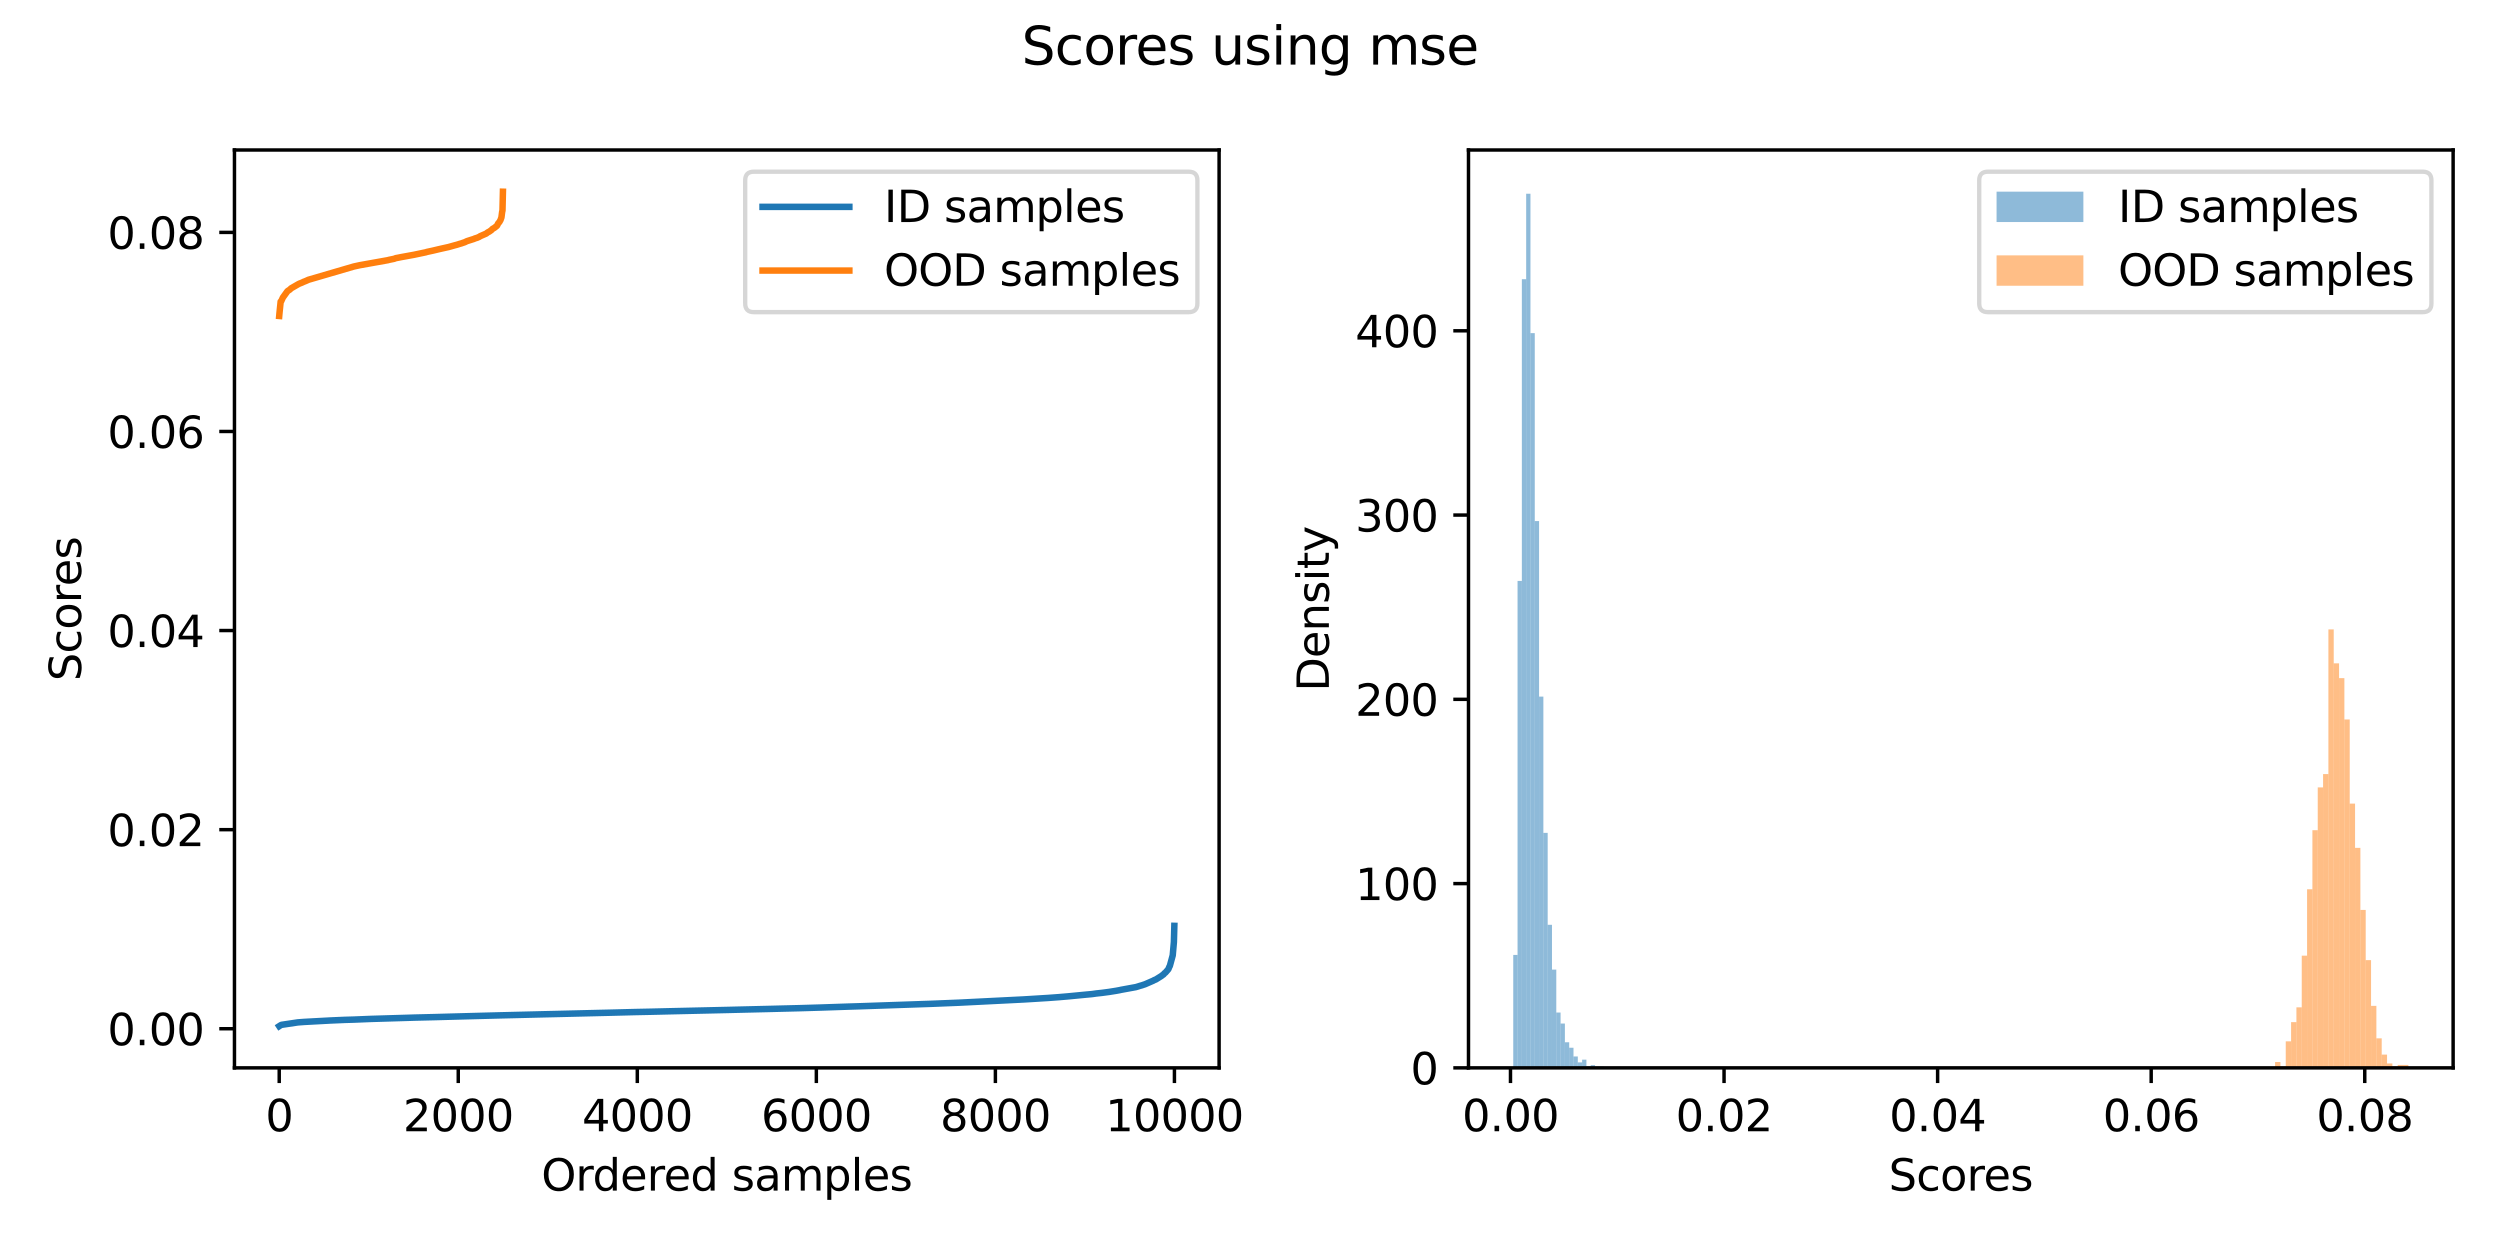 <?xml version="1.0" encoding="utf-8" standalone="no"?>
<!DOCTYPE svg PUBLIC "-//W3C//DTD SVG 1.1//EN"
  "http://www.w3.org/Graphics/SVG/1.1/DTD/svg11.dtd">
<svg xmlns:xlink="http://www.w3.org/1999/xlink" width="576pt" height="288pt" viewBox="0 0 576 288" xmlns="http://www.w3.org/2000/svg" version="1.1">
 <defs>
  <style type="text/css">*{stroke-linejoin: round; stroke-linecap: butt}</style>
 </defs>
 <g id="figure_1">
  <g id="patch_1">
   <path d="M 0 288 
L 576 288 
L 576 0 
L 0 0 
z
" style="fill: #ffffff"/>
  </g>
  <g id="axes_1">
   <g id="patch_2">
    <path d="M 54.02 246.04 
L 280.88 246.04 
L 280.88 34.56 
L 54.02 34.56 
z
" style="fill: #ffffff"/>
   </g>
   <g id="matplotlib.axis_1">
    <g id="xtick_1">
     <g id="line2d_1">
      <defs>
       <path id="md7d3c49429" d="M 0 0 
L 0 3.5 
" style="stroke: #000000; stroke-width: 0.8"/>
      </defs>
      <g>
       <use xlink:href="#md7d3c49429" x="64.332" y="246.04" style="stroke: #000000; stroke-width: 0.8"/>
      </g>
     </g>
     <g id="text_1">
      <!-- 0 -->
      <g transform="translate(61.151 260.638) scale(0.1 -0.1)">
       <defs>
        <path id="DejaVuSans-30" d="M 2034 4250 
Q 1547 4250 1301 3770 
Q 1056 3291 1056 2328 
Q 1056 1369 1301 889 
Q 1547 409 2034 409 
Q 2525 409 2770 889 
Q 3016 1369 3016 2328 
Q 3016 3291 2770 3770 
Q 2525 4250 2034 4250 
z
M 2034 4750 
Q 2819 4750 3233 4129 
Q 3647 3509 3647 2328 
Q 3647 1150 3233 529 
Q 2819 -91 2034 -91 
Q 1250 -91 836 529 
Q 422 1150 422 2328 
Q 422 3509 836 4129 
Q 1250 4750 2034 4750 
z
" transform="scale(0.016)"/>
       </defs>
       <use xlink:href="#DejaVuSans-30"/>
      </g>
     </g>
    </g>
    <g id="xtick_2">
     <g id="line2d_2">
      <g>
       <use xlink:href="#md7d3c49429" x="105.583" y="246.04" style="stroke: #000000; stroke-width: 0.8"/>
      </g>
     </g>
     <g id="text_2">
      <!-- 2000 -->
      <g transform="translate(92.858 260.638) scale(0.1 -0.1)">
       <defs>
        <path id="DejaVuSans-32" d="M 1228 531 
L 3431 531 
L 3431 0 
L 469 0 
L 469 531 
Q 828 903 1448 1529 
Q 2069 2156 2228 2338 
Q 2531 2678 2651 2914 
Q 2772 3150 2772 3378 
Q 2772 3750 2511 3984 
Q 2250 4219 1831 4219 
Q 1534 4219 1204 4116 
Q 875 4013 500 3803 
L 500 4441 
Q 881 4594 1212 4672 
Q 1544 4750 1819 4750 
Q 2544 4750 2975 4387 
Q 3406 4025 3406 3419 
Q 3406 3131 3298 2873 
Q 3191 2616 2906 2266 
Q 2828 2175 2409 1742 
Q 1991 1309 1228 531 
z
" transform="scale(0.016)"/>
       </defs>
       <use xlink:href="#DejaVuSans-32"/>
       <use xlink:href="#DejaVuSans-30" transform="translate(63.623 0)"/>
       <use xlink:href="#DejaVuSans-30" transform="translate(127.246 0)"/>
       <use xlink:href="#DejaVuSans-30" transform="translate(190.869 0)"/>
      </g>
     </g>
    </g>
    <g id="xtick_3">
     <g id="line2d_3">
      <g>
       <use xlink:href="#md7d3c49429" x="146.835" y="246.04" style="stroke: #000000; stroke-width: 0.8"/>
      </g>
     </g>
     <g id="text_3">
      <!-- 4000 -->
      <g transform="translate(134.11 260.638) scale(0.1 -0.1)">
       <defs>
        <path id="DejaVuSans-34" d="M 2419 4116 
L 825 1625 
L 2419 1625 
L 2419 4116 
z
M 2253 4666 
L 3047 4666 
L 3047 1625 
L 3713 1625 
L 3713 1100 
L 3047 1100 
L 3047 0 
L 2419 0 
L 2419 1100 
L 313 1100 
L 313 1709 
L 2253 4666 
z
" transform="scale(0.016)"/>
       </defs>
       <use xlink:href="#DejaVuSans-34"/>
       <use xlink:href="#DejaVuSans-30" transform="translate(63.623 0)"/>
       <use xlink:href="#DejaVuSans-30" transform="translate(127.246 0)"/>
       <use xlink:href="#DejaVuSans-30" transform="translate(190.869 0)"/>
      </g>
     </g>
    </g>
    <g id="xtick_4">
     <g id="line2d_4">
      <g>
       <use xlink:href="#md7d3c49429" x="188.086" y="246.04" style="stroke: #000000; stroke-width: 0.8"/>
      </g>
     </g>
     <g id="text_4">
      <!-- 6000 -->
      <g transform="translate(175.361 260.638) scale(0.1 -0.1)">
       <defs>
        <path id="DejaVuSans-36" d="M 2113 2584 
Q 1688 2584 1439 2293 
Q 1191 2003 1191 1497 
Q 1191 994 1439 701 
Q 1688 409 2113 409 
Q 2538 409 2786 701 
Q 3034 994 3034 1497 
Q 3034 2003 2786 2293 
Q 2538 2584 2113 2584 
z
M 3366 4563 
L 3366 3988 
Q 3128 4100 2886 4159 
Q 2644 4219 2406 4219 
Q 1781 4219 1451 3797 
Q 1122 3375 1075 2522 
Q 1259 2794 1537 2939 
Q 1816 3084 2150 3084 
Q 2853 3084 3261 2657 
Q 3669 2231 3669 1497 
Q 3669 778 3244 343 
Q 2819 -91 2113 -91 
Q 1303 -91 875 529 
Q 447 1150 447 2328 
Q 447 3434 972 4092 
Q 1497 4750 2381 4750 
Q 2619 4750 2861 4703 
Q 3103 4656 3366 4563 
z
" transform="scale(0.016)"/>
       </defs>
       <use xlink:href="#DejaVuSans-36"/>
       <use xlink:href="#DejaVuSans-30" transform="translate(63.623 0)"/>
       <use xlink:href="#DejaVuSans-30" transform="translate(127.246 0)"/>
       <use xlink:href="#DejaVuSans-30" transform="translate(190.869 0)"/>
      </g>
     </g>
    </g>
    <g id="xtick_5">
     <g id="line2d_5">
      <g>
       <use xlink:href="#md7d3c49429" x="229.337" y="246.04" style="stroke: #000000; stroke-width: 0.8"/>
      </g>
     </g>
     <g id="text_5">
      <!-- 8000 -->
      <g transform="translate(216.612 260.638) scale(0.1 -0.1)">
       <defs>
        <path id="DejaVuSans-38" d="M 2034 2216 
Q 1584 2216 1326 1975 
Q 1069 1734 1069 1313 
Q 1069 891 1326 650 
Q 1584 409 2034 409 
Q 2484 409 2743 651 
Q 3003 894 3003 1313 
Q 3003 1734 2745 1975 
Q 2488 2216 2034 2216 
z
M 1403 2484 
Q 997 2584 770 2862 
Q 544 3141 544 3541 
Q 544 4100 942 4425 
Q 1341 4750 2034 4750 
Q 2731 4750 3128 4425 
Q 3525 4100 3525 3541 
Q 3525 3141 3298 2862 
Q 3072 2584 2669 2484 
Q 3125 2378 3379 2068 
Q 3634 1759 3634 1313 
Q 3634 634 3220 271 
Q 2806 -91 2034 -91 
Q 1263 -91 848 271 
Q 434 634 434 1313 
Q 434 1759 690 2068 
Q 947 2378 1403 2484 
z
M 1172 3481 
Q 1172 3119 1398 2916 
Q 1625 2713 2034 2713 
Q 2441 2713 2670 2916 
Q 2900 3119 2900 3481 
Q 2900 3844 2670 4047 
Q 2441 4250 2034 4250 
Q 1625 4250 1398 4047 
Q 1172 3844 1172 3481 
z
" transform="scale(0.016)"/>
       </defs>
       <use xlink:href="#DejaVuSans-38"/>
       <use xlink:href="#DejaVuSans-30" transform="translate(63.623 0)"/>
       <use xlink:href="#DejaVuSans-30" transform="translate(127.246 0)"/>
       <use xlink:href="#DejaVuSans-30" transform="translate(190.869 0)"/>
      </g>
     </g>
    </g>
    <g id="xtick_6">
     <g id="line2d_6">
      <g>
       <use xlink:href="#md7d3c49429" x="270.589" y="246.04" style="stroke: #000000; stroke-width: 0.8"/>
      </g>
     </g>
     <g id="text_6">
      <!-- 10000 -->
      <g transform="translate(254.682 260.638) scale(0.1 -0.1)">
       <defs>
        <path id="DejaVuSans-31" d="M 794 531 
L 1825 531 
L 1825 4091 
L 703 3866 
L 703 4441 
L 1819 4666 
L 2450 4666 
L 2450 531 
L 3481 531 
L 3481 0 
L 794 0 
L 794 531 
z
" transform="scale(0.016)"/>
       </defs>
       <use xlink:href="#DejaVuSans-31"/>
       <use xlink:href="#DejaVuSans-30" transform="translate(63.623 0)"/>
       <use xlink:href="#DejaVuSans-30" transform="translate(127.246 0)"/>
       <use xlink:href="#DejaVuSans-30" transform="translate(190.869 0)"/>
       <use xlink:href="#DejaVuSans-30" transform="translate(254.492 0)"/>
      </g>
     </g>
    </g>
    <g id="text_7">
     <!-- Ordered samples -->
     <g transform="translate(124.729 274.317) scale(0.1 -0.1)">
      <defs>
       <path id="DejaVuSans-4f" d="M 2522 4238 
Q 1834 4238 1429 3725 
Q 1025 3213 1025 2328 
Q 1025 1447 1429 934 
Q 1834 422 2522 422 
Q 3209 422 3611 934 
Q 4013 1447 4013 2328 
Q 4013 3213 3611 3725 
Q 3209 4238 2522 4238 
z
M 2522 4750 
Q 3503 4750 4090 4092 
Q 4678 3434 4678 2328 
Q 4678 1225 4090 567 
Q 3503 -91 2522 -91 
Q 1538 -91 948 565 
Q 359 1222 359 2328 
Q 359 3434 948 4092 
Q 1538 4750 2522 4750 
z
" transform="scale(0.016)"/>
       <path id="DejaVuSans-72" d="M 2631 2963 
Q 2534 3019 2420 3045 
Q 2306 3072 2169 3072 
Q 1681 3072 1420 2755 
Q 1159 2438 1159 1844 
L 1159 0 
L 581 0 
L 581 3500 
L 1159 3500 
L 1159 2956 
Q 1341 3275 1631 3429 
Q 1922 3584 2338 3584 
Q 2397 3584 2469 3576 
Q 2541 3569 2628 3553 
L 2631 2963 
z
" transform="scale(0.016)"/>
       <path id="DejaVuSans-64" d="M 2906 2969 
L 2906 4863 
L 3481 4863 
L 3481 0 
L 2906 0 
L 2906 525 
Q 2725 213 2448 61 
Q 2172 -91 1784 -91 
Q 1150 -91 751 415 
Q 353 922 353 1747 
Q 353 2572 751 3078 
Q 1150 3584 1784 3584 
Q 2172 3584 2448 3432 
Q 2725 3281 2906 2969 
z
M 947 1747 
Q 947 1113 1208 752 
Q 1469 391 1925 391 
Q 2381 391 2643 752 
Q 2906 1113 2906 1747 
Q 2906 2381 2643 2742 
Q 2381 3103 1925 3103 
Q 1469 3103 1208 2742 
Q 947 2381 947 1747 
z
" transform="scale(0.016)"/>
       <path id="DejaVuSans-65" d="M 3597 1894 
L 3597 1613 
L 953 1613 
Q 991 1019 1311 708 
Q 1631 397 2203 397 
Q 2534 397 2845 478 
Q 3156 559 3463 722 
L 3463 178 
Q 3153 47 2828 -22 
Q 2503 -91 2169 -91 
Q 1331 -91 842 396 
Q 353 884 353 1716 
Q 353 2575 817 3079 
Q 1281 3584 2069 3584 
Q 2775 3584 3186 3129 
Q 3597 2675 3597 1894 
z
M 3022 2063 
Q 3016 2534 2758 2815 
Q 2500 3097 2075 3097 
Q 1594 3097 1305 2825 
Q 1016 2553 972 2059 
L 3022 2063 
z
" transform="scale(0.016)"/>
       <path id="DejaVuSans-20" transform="scale(0.016)"/>
       <path id="DejaVuSans-73" d="M 2834 3397 
L 2834 2853 
Q 2591 2978 2328 3040 
Q 2066 3103 1784 3103 
Q 1356 3103 1142 2972 
Q 928 2841 928 2578 
Q 928 2378 1081 2264 
Q 1234 2150 1697 2047 
L 1894 2003 
Q 2506 1872 2764 1633 
Q 3022 1394 3022 966 
Q 3022 478 2636 193 
Q 2250 -91 1575 -91 
Q 1294 -91 989 -36 
Q 684 19 347 128 
L 347 722 
Q 666 556 975 473 
Q 1284 391 1588 391 
Q 1994 391 2212 530 
Q 2431 669 2431 922 
Q 2431 1156 2273 1281 
Q 2116 1406 1581 1522 
L 1381 1569 
Q 847 1681 609 1914 
Q 372 2147 372 2553 
Q 372 3047 722 3315 
Q 1072 3584 1716 3584 
Q 2034 3584 2315 3537 
Q 2597 3491 2834 3397 
z
" transform="scale(0.016)"/>
       <path id="DejaVuSans-61" d="M 2194 1759 
Q 1497 1759 1228 1600 
Q 959 1441 959 1056 
Q 959 750 1161 570 
Q 1363 391 1709 391 
Q 2188 391 2477 730 
Q 2766 1069 2766 1631 
L 2766 1759 
L 2194 1759 
z
M 3341 1997 
L 3341 0 
L 2766 0 
L 2766 531 
Q 2569 213 2275 61 
Q 1981 -91 1556 -91 
Q 1019 -91 701 211 
Q 384 513 384 1019 
Q 384 1609 779 1909 
Q 1175 2209 1959 2209 
L 2766 2209 
L 2766 2266 
Q 2766 2663 2505 2880 
Q 2244 3097 1772 3097 
Q 1472 3097 1187 3025 
Q 903 2953 641 2809 
L 641 3341 
Q 956 3463 1253 3523 
Q 1550 3584 1831 3584 
Q 2591 3584 2966 3190 
Q 3341 2797 3341 1997 
z
" transform="scale(0.016)"/>
       <path id="DejaVuSans-6d" d="M 3328 2828 
Q 3544 3216 3844 3400 
Q 4144 3584 4550 3584 
Q 5097 3584 5394 3201 
Q 5691 2819 5691 2113 
L 5691 0 
L 5113 0 
L 5113 2094 
Q 5113 2597 4934 2840 
Q 4756 3084 4391 3084 
Q 3944 3084 3684 2787 
Q 3425 2491 3425 1978 
L 3425 0 
L 2847 0 
L 2847 2094 
Q 2847 2600 2669 2842 
Q 2491 3084 2119 3084 
Q 1678 3084 1418 2786 
Q 1159 2488 1159 1978 
L 1159 0 
L 581 0 
L 581 3500 
L 1159 3500 
L 1159 2956 
Q 1356 3278 1631 3431 
Q 1906 3584 2284 3584 
Q 2666 3584 2933 3390 
Q 3200 3197 3328 2828 
z
" transform="scale(0.016)"/>
       <path id="DejaVuSans-70" d="M 1159 525 
L 1159 -1331 
L 581 -1331 
L 581 3500 
L 1159 3500 
L 1159 2969 
Q 1341 3281 1617 3432 
Q 1894 3584 2278 3584 
Q 2916 3584 3314 3078 
Q 3713 2572 3713 1747 
Q 3713 922 3314 415 
Q 2916 -91 2278 -91 
Q 1894 -91 1617 61 
Q 1341 213 1159 525 
z
M 3116 1747 
Q 3116 2381 2855 2742 
Q 2594 3103 2138 3103 
Q 1681 3103 1420 2742 
Q 1159 2381 1159 1747 
Q 1159 1113 1420 752 
Q 1681 391 2138 391 
Q 2594 391 2855 752 
Q 3116 1113 3116 1747 
z
" transform="scale(0.016)"/>
       <path id="DejaVuSans-6c" d="M 603 4863 
L 1178 4863 
L 1178 0 
L 603 0 
L 603 4863 
z
" transform="scale(0.016)"/>
      </defs>
      <use xlink:href="#DejaVuSans-4f"/>
      <use xlink:href="#DejaVuSans-72" transform="translate(78.711 0)"/>
      <use xlink:href="#DejaVuSans-64" transform="translate(118.074 0)"/>
      <use xlink:href="#DejaVuSans-65" transform="translate(181.551 0)"/>
      <use xlink:href="#DejaVuSans-72" transform="translate(243.074 0)"/>
      <use xlink:href="#DejaVuSans-65" transform="translate(281.938 0)"/>
      <use xlink:href="#DejaVuSans-64" transform="translate(343.461 0)"/>
      <use xlink:href="#DejaVuSans-20" transform="translate(406.938 0)"/>
      <use xlink:href="#DejaVuSans-73" transform="translate(438.725 0)"/>
      <use xlink:href="#DejaVuSans-61" transform="translate(490.824 0)"/>
      <use xlink:href="#DejaVuSans-6d" transform="translate(552.104 0)"/>
      <use xlink:href="#DejaVuSans-70" transform="translate(649.516 0)"/>
      <use xlink:href="#DejaVuSans-6c" transform="translate(712.992 0)"/>
      <use xlink:href="#DejaVuSans-65" transform="translate(740.775 0)"/>
      <use xlink:href="#DejaVuSans-73" transform="translate(802.299 0)"/>
     </g>
    </g>
   </g>
   <g id="matplotlib.axis_2">
    <g id="ytick_1">
     <g id="line2d_7">
      <defs>
       <path id="m03fc07d454" d="M 0 0 
L -3.5 0 
" style="stroke: #000000; stroke-width: 0.8"/>
      </defs>
      <g>
       <use xlink:href="#m03fc07d454" x="54.02" y="237.02" style="stroke: #000000; stroke-width: 0.8"/>
      </g>
     </g>
     <g id="text_8">
      <!-- 0.00 -->
      <g transform="translate(24.754 240.82) scale(0.1 -0.1)">
       <defs>
        <path id="DejaVuSans-2e" d="M 684 794 
L 1344 794 
L 1344 0 
L 684 0 
L 684 794 
z
" transform="scale(0.016)"/>
       </defs>
       <use xlink:href="#DejaVuSans-30"/>
       <use xlink:href="#DejaVuSans-2e" transform="translate(63.623 0)"/>
       <use xlink:href="#DejaVuSans-30" transform="translate(95.41 0)"/>
       <use xlink:href="#DejaVuSans-30" transform="translate(159.033 0)"/>
      </g>
     </g>
    </g>
    <g id="ytick_2">
     <g id="line2d_8">
      <g>
       <use xlink:href="#m03fc07d454" x="54.02" y="191.151" style="stroke: #000000; stroke-width: 0.8"/>
      </g>
     </g>
     <g id="text_9">
      <!-- 0.02 -->
      <g transform="translate(24.754 194.95) scale(0.1 -0.1)">
       <use xlink:href="#DejaVuSans-30"/>
       <use xlink:href="#DejaVuSans-2e" transform="translate(63.623 0)"/>
       <use xlink:href="#DejaVuSans-30" transform="translate(95.41 0)"/>
       <use xlink:href="#DejaVuSans-32" transform="translate(159.033 0)"/>
      </g>
     </g>
    </g>
    <g id="ytick_3">
     <g id="line2d_9">
      <g>
       <use xlink:href="#m03fc07d454" x="54.02" y="145.281" style="stroke: #000000; stroke-width: 0.8"/>
      </g>
     </g>
     <g id="text_10">
      <!-- 0.04 -->
      <g transform="translate(24.754 149.08) scale(0.1 -0.1)">
       <use xlink:href="#DejaVuSans-30"/>
       <use xlink:href="#DejaVuSans-2e" transform="translate(63.623 0)"/>
       <use xlink:href="#DejaVuSans-30" transform="translate(95.41 0)"/>
       <use xlink:href="#DejaVuSans-34" transform="translate(159.033 0)"/>
      </g>
     </g>
    </g>
    <g id="ytick_4">
     <g id="line2d_10">
      <g>
       <use xlink:href="#m03fc07d454" x="54.02" y="99.411" style="stroke: #000000; stroke-width: 0.8"/>
      </g>
     </g>
     <g id="text_11">
      <!-- 0.06 -->
      <g transform="translate(24.754 103.211) scale(0.1 -0.1)">
       <use xlink:href="#DejaVuSans-30"/>
       <use xlink:href="#DejaVuSans-2e" transform="translate(63.623 0)"/>
       <use xlink:href="#DejaVuSans-30" transform="translate(95.41 0)"/>
       <use xlink:href="#DejaVuSans-36" transform="translate(159.033 0)"/>
      </g>
     </g>
    </g>
    <g id="ytick_5">
     <g id="line2d_11">
      <g>
       <use xlink:href="#m03fc07d454" x="54.02" y="53.542" style="stroke: #000000; stroke-width: 0.8"/>
      </g>
     </g>
     <g id="text_12">
      <!-- 0.08 -->
      <g transform="translate(24.754 57.341) scale(0.1 -0.1)">
       <use xlink:href="#DejaVuSans-30"/>
       <use xlink:href="#DejaVuSans-2e" transform="translate(63.623 0)"/>
       <use xlink:href="#DejaVuSans-30" transform="translate(95.41 0)"/>
       <use xlink:href="#DejaVuSans-38" transform="translate(159.033 0)"/>
      </g>
     </g>
    </g>
    <g id="text_13">
     <!-- Scores -->
     <g transform="translate(18.675 156.907) rotate(-90) scale(0.1 -0.1)">
      <defs>
       <path id="DejaVuSans-53" d="M 3425 4513 
L 3425 3897 
Q 3066 4069 2747 4153 
Q 2428 4238 2131 4238 
Q 1616 4238 1336 4038 
Q 1056 3838 1056 3469 
Q 1056 3159 1242 3001 
Q 1428 2844 1947 2747 
L 2328 2669 
Q 3034 2534 3370 2195 
Q 3706 1856 3706 1288 
Q 3706 609 3251 259 
Q 2797 -91 1919 -91 
Q 1588 -91 1214 -16 
Q 841 59 441 206 
L 441 856 
Q 825 641 1194 531 
Q 1563 422 1919 422 
Q 2459 422 2753 634 
Q 3047 847 3047 1241 
Q 3047 1584 2836 1778 
Q 2625 1972 2144 2069 
L 1759 2144 
Q 1053 2284 737 2584 
Q 422 2884 422 3419 
Q 422 4038 858 4394 
Q 1294 4750 2059 4750 
Q 2388 4750 2728 4690 
Q 3069 4631 3425 4513 
z
" transform="scale(0.016)"/>
       <path id="DejaVuSans-63" d="M 3122 3366 
L 3122 2828 
Q 2878 2963 2633 3030 
Q 2388 3097 2138 3097 
Q 1578 3097 1268 2742 
Q 959 2388 959 1747 
Q 959 1106 1268 751 
Q 1578 397 2138 397 
Q 2388 397 2633 464 
Q 2878 531 3122 666 
L 3122 134 
Q 2881 22 2623 -34 
Q 2366 -91 2075 -91 
Q 1284 -91 818 406 
Q 353 903 353 1747 
Q 353 2603 823 3093 
Q 1294 3584 2113 3584 
Q 2378 3584 2631 3529 
Q 2884 3475 3122 3366 
z
" transform="scale(0.016)"/>
       <path id="DejaVuSans-6f" d="M 1959 3097 
Q 1497 3097 1228 2736 
Q 959 2375 959 1747 
Q 959 1119 1226 758 
Q 1494 397 1959 397 
Q 2419 397 2687 759 
Q 2956 1122 2956 1747 
Q 2956 2369 2687 2733 
Q 2419 3097 1959 3097 
z
M 1959 3584 
Q 2709 3584 3137 3096 
Q 3566 2609 3566 1747 
Q 3566 888 3137 398 
Q 2709 -91 1959 -91 
Q 1206 -91 779 398 
Q 353 888 353 1747 
Q 353 2609 779 3096 
Q 1206 3584 1959 3584 
z
" transform="scale(0.016)"/>
      </defs>
      <use xlink:href="#DejaVuSans-53"/>
      <use xlink:href="#DejaVuSans-63" transform="translate(63.477 0)"/>
      <use xlink:href="#DejaVuSans-6f" transform="translate(118.457 0)"/>
      <use xlink:href="#DejaVuSans-72" transform="translate(179.639 0)"/>
      <use xlink:href="#DejaVuSans-65" transform="translate(218.502 0)"/>
      <use xlink:href="#DejaVuSans-73" transform="translate(280.025 0)"/>
     </g>
    </g>
   </g>
   <g id="line2d_12">
    <path d="M 64.332 236.427 
L 64.517 236.306 
L 64.827 236.128 
L 68.622 235.559 
L 70.086 235.449 
L 76.192 235.119 
L 79.43 234.978 
L 81.534 234.917 
L 84.607 234.792 
L 85.535 234.755 
L 94.775 234.479 
L 95.456 234.456 
L 100.221 234.34 
L 103.562 234.248 
L 111.214 234.043 
L 114.927 233.946 
L 125.425 233.689 
L 127.653 233.638 
L 138.646 233.371 
L 140.626 233.324 
L 146.278 233.178 
L 150.052 233.099 
L 154.879 232.983 
L 156.59 232.944 
L 167.708 232.69 
L 169.564 232.643 
L 177.196 232.46 
L 179.361 232.404 
L 184.105 232.286 
L 185.487 232.246 
L 189.097 232.139 
L 195.47 231.924 
L 198.254 231.838 
L 203.328 231.664 
L 214.693 231.274 
L 220.943 231.02 
L 221.788 230.978 
L 235.711 230.279 
L 236.742 230.219 
L 240.95 229.958 
L 241.465 229.927 
L 244.002 229.741 
L 244.394 229.705 
L 246.147 229.557 
L 250.252 229.159 
L 251.489 229.047 
L 251.799 229.009 
L 252.582 228.897 
L 253.841 228.762 
L 254.542 228.669 
L 255.553 228.535 
L 257.182 228.274 
L 257.945 228.134 
L 258.275 228.057 
L 261.472 227.473 
L 261.699 227.432 
L 262.194 227.285 
L 262.648 227.138 
L 263.102 227.015 
L 263.493 226.878 
L 263.823 226.771 
L 265.742 225.933 
L 265.927 225.817 
L 266.299 225.675 
L 267.598 224.863 
L 267.763 224.721 
L 268.072 224.518 
L 268.299 224.233 
L 268.505 224.094 
L 269.186 223.312 
L 269.434 222.702 
L 269.516 222.6 
L 270.197 220.109 
L 270.465 217.052 
L 270.568 213.317 
L 270.568 213.317 
" clip-path="url(#p00b52f42fc)" style="fill: none; stroke: #1f77b4; stroke-width: 1.5; stroke-linecap: square"/>
   </g>
   <g id="line2d_13">
    <path d="M 64.332 72.799 
L 64.373 72.316 
L 64.662 69.481 
L 64.786 69.411 
L 65.136 68.637 
L 65.198 68.522 
L 66.229 67.093 
L 66.374 66.986 
L 66.766 66.731 
L 67.075 66.429 
L 68.766 65.453 
L 69.034 65.326 
L 69.323 65.218 
L 69.674 65.074 
L 69.942 64.935 
L 70.251 64.821 
L 70.602 64.672 
L 71.076 64.457 
L 81.513 61.405 
L 82.091 61.279 
L 82.916 61.099 
L 89.413 59.937 
L 89.578 59.881 
L 90.795 59.631 
L 91.207 59.476 
L 91.805 59.366 
L 92.424 59.24 
L 95.353 58.707 
L 98.137 58.122 
L 98.344 58.046 
L 99.664 57.762 
L 101.169 57.406 
L 101.499 57.33 
L 103.026 56.99 
L 103.294 56.933 
L 104.861 56.495 
L 105.129 56.427 
L 105.521 56.31 
L 105.831 56.207 
L 106.326 56.067 
L 106.553 55.984 
L 107.089 55.804 
L 107.481 55.609 
L 107.646 55.541 
L 109.172 55.054 
L 109.42 54.938 
L 109.956 54.778 
L 110.183 54.67 
L 110.43 54.566 
L 110.616 54.428 
L 112.039 53.807 
L 112.245 53.633 
L 112.452 53.497 
L 112.699 53.38 
L 113.215 53.017 
L 113.462 52.746 
L 113.792 52.56 
L 114.04 52.398 
L 114.163 52.283 
L 114.308 52.17 
L 114.514 52.013 
L 114.72 51.583 
L 114.782 51.472 
L 115.071 51.132 
L 115.257 50.794 
L 115.319 50.69 
L 115.484 50.215 
L 115.525 50.132 
L 115.69 48.851 
L 115.772 48.482 
L 115.875 44.173 
L 115.875 44.173 
" clip-path="url(#p00b52f42fc)" style="fill: none; stroke: #ff7f0e; stroke-width: 1.5; stroke-linecap: square"/>
   </g>
   <g id="patch_3">
    <path d="M 54.02 246.04 
L 54.02 34.56 
" style="fill: none; stroke: #000000; stroke-width: 0.8; stroke-linejoin: miter; stroke-linecap: square"/>
   </g>
   <g id="patch_4">
    <path d="M 280.88 246.04 
L 280.88 34.56 
" style="fill: none; stroke: #000000; stroke-width: 0.8; stroke-linejoin: miter; stroke-linecap: square"/>
   </g>
   <g id="patch_5">
    <path d="M 54.02 246.04 
L 280.88 246.04 
" style="fill: none; stroke: #000000; stroke-width: 0.8; stroke-linejoin: miter; stroke-linecap: square"/>
   </g>
   <g id="patch_6">
    <path d="M 54.02 34.56 
L 280.88 34.56 
" style="fill: none; stroke: #000000; stroke-width: 0.8; stroke-linejoin: miter; stroke-linecap: square"/>
   </g>
   <g id="legend_1">
    <g id="patch_7">
     <path d="M 173.691 71.916 
L 273.88 71.916 
Q 275.88 71.916 275.88 69.916 
L 275.88 41.56 
Q 275.88 39.56 273.88 39.56 
L 173.691 39.56 
Q 171.691 39.56 171.691 41.56 
L 171.691 69.916 
Q 171.691 71.916 173.691 71.916 
z
" style="fill: #ffffff; opacity: 0.8; stroke: #cccccc; stroke-linejoin: miter"/>
    </g>
    <g id="line2d_14">
     <path d="M 175.691 47.658 
L 185.691 47.658 
L 195.691 47.658 
" style="fill: none; stroke: #1f77b4; stroke-width: 1.5; stroke-linecap: square"/>
    </g>
    <g id="text_14">
     <!-- ID samples -->
     <g transform="translate(203.691 51.158) scale(0.1 -0.1)">
      <defs>
       <path id="DejaVuSans-49" d="M 628 4666 
L 1259 4666 
L 1259 0 
L 628 0 
L 628 4666 
z
" transform="scale(0.016)"/>
       <path id="DejaVuSans-44" d="M 1259 4147 
L 1259 519 
L 2022 519 
Q 2988 519 3436 956 
Q 3884 1394 3884 2338 
Q 3884 3275 3436 3711 
Q 2988 4147 2022 4147 
L 1259 4147 
z
M 628 4666 
L 1925 4666 
Q 3281 4666 3915 4102 
Q 4550 3538 4550 2338 
Q 4550 1131 3912 565 
Q 3275 0 1925 0 
L 628 0 
L 628 4666 
z
" transform="scale(0.016)"/>
      </defs>
      <use xlink:href="#DejaVuSans-49"/>
      <use xlink:href="#DejaVuSans-44" transform="translate(29.492 0)"/>
      <use xlink:href="#DejaVuSans-20" transform="translate(106.494 0)"/>
      <use xlink:href="#DejaVuSans-73" transform="translate(138.281 0)"/>
      <use xlink:href="#DejaVuSans-61" transform="translate(190.381 0)"/>
      <use xlink:href="#DejaVuSans-6d" transform="translate(251.66 0)"/>
      <use xlink:href="#DejaVuSans-70" transform="translate(349.072 0)"/>
      <use xlink:href="#DejaVuSans-6c" transform="translate(412.549 0)"/>
      <use xlink:href="#DejaVuSans-65" transform="translate(440.332 0)"/>
      <use xlink:href="#DejaVuSans-73" transform="translate(501.855 0)"/>
     </g>
    </g>
    <g id="line2d_15">
     <path d="M 175.691 62.337 
L 185.691 62.337 
L 195.691 62.337 
" style="fill: none; stroke: #ff7f0e; stroke-width: 1.5; stroke-linecap: square"/>
    </g>
    <g id="text_15">
     <!-- OOD samples -->
     <g transform="translate(203.691 65.837) scale(0.1 -0.1)">
      <use xlink:href="#DejaVuSans-4f"/>
      <use xlink:href="#DejaVuSans-4f" transform="translate(78.711 0)"/>
      <use xlink:href="#DejaVuSans-44" transform="translate(157.422 0)"/>
      <use xlink:href="#DejaVuSans-20" transform="translate(234.424 0)"/>
      <use xlink:href="#DejaVuSans-73" transform="translate(266.211 0)"/>
      <use xlink:href="#DejaVuSans-61" transform="translate(318.311 0)"/>
      <use xlink:href="#DejaVuSans-6d" transform="translate(379.59 0)"/>
      <use xlink:href="#DejaVuSans-70" transform="translate(477.002 0)"/>
      <use xlink:href="#DejaVuSans-6c" transform="translate(540.479 0)"/>
      <use xlink:href="#DejaVuSans-65" transform="translate(568.262 0)"/>
      <use xlink:href="#DejaVuSans-73" transform="translate(629.785 0)"/>
     </g>
    </g>
   </g>
  </g>
  <g id="axes_2">
   <g id="patch_8">
    <path d="M 338.34 246.04 
L 565.2 246.04 
L 565.2 34.56 
L 338.34 34.56 
z
" style="fill: #ffffff"/>
   </g>
   <g id="patch_9">
    <path d="M 348.652 246.04 
L 349.644 246.04 
L 349.644 220.021 
L 348.652 220.021 
z
" clip-path="url(#p20068715c9)" style="fill: #1f77b4; opacity: 0.5"/>
   </g>
   <g id="patch_10">
    <path d="M 349.644 246.04 
L 350.635 246.04 
L 350.635 133.853 
L 349.644 133.853 
z
" clip-path="url(#p20068715c9)" style="fill: #1f77b4; opacity: 0.5"/>
   </g>
   <g id="patch_11">
    <path d="M 350.635 246.04 
L 351.627 246.04 
L 351.627 64.329 
L 350.635 64.329 
z
" clip-path="url(#p20068715c9)" style="fill: #1f77b4; opacity: 0.5"/>
   </g>
   <g id="patch_12">
    <path d="M 351.627 246.04 
L 352.618 246.04 
L 352.618 44.63 
L 351.627 44.63 
z
" clip-path="url(#p20068715c9)" style="fill: #1f77b4; opacity: 0.5"/>
   </g>
   <g id="patch_13">
    <path d="M 352.618 246.04 
L 353.61 246.04 
L 353.61 76.759 
L 352.618 76.759 
z
" clip-path="url(#p20068715c9)" style="fill: #1f77b4; opacity: 0.5"/>
   </g>
   <g id="patch_14">
    <path d="M 353.61 246.04 
L 354.602 246.04 
L 354.602 120.054 
L 353.61 120.054 
z
" clip-path="url(#p20068715c9)" style="fill: #1f77b4; opacity: 0.5"/>
   </g>
   <g id="patch_15">
    <path d="M 354.602 246.04 
L 355.593 246.04 
L 355.593 160.504 
L 354.602 160.504 
z
" clip-path="url(#p20068715c9)" style="fill: #1f77b4; opacity: 0.5"/>
   </g>
   <g id="patch_16">
    <path d="M 355.593 246.04 
L 356.585 246.04 
L 356.585 191.895 
L 355.593 191.895 
z
" clip-path="url(#p20068715c9)" style="fill: #1f77b4; opacity: 0.5"/>
   </g>
   <g id="patch_17">
    <path d="M 356.585 246.04 
L 357.577 246.04 
L 357.577 213.069 
L 356.585 213.069 
z
" clip-path="url(#p20068715c9)" style="fill: #1f77b4; opacity: 0.5"/>
   </g>
   <g id="patch_18">
    <path d="M 357.577 246.04 
L 358.568 246.04 
L 358.568 223.392 
L 357.577 223.392 
z
" clip-path="url(#p20068715c9)" style="fill: #1f77b4; opacity: 0.5"/>
   </g>
   <g id="patch_19">
    <path d="M 358.568 246.04 
L 359.56 246.04 
L 359.56 233.294 
L 358.568 233.294 
z
" clip-path="url(#p20068715c9)" style="fill: #1f77b4; opacity: 0.5"/>
   </g>
   <g id="patch_20">
    <path d="M 359.56 246.04 
L 360.551 246.04 
L 360.551 235.822 
L 359.56 235.822 
z
" clip-path="url(#p20068715c9)" style="fill: #1f77b4; opacity: 0.5"/>
   </g>
   <g id="patch_21">
    <path d="M 360.551 246.04 
L 361.543 246.04 
L 361.543 240.141 
L 360.551 240.141 
z
" clip-path="url(#p20068715c9)" style="fill: #1f77b4; opacity: 0.5"/>
   </g>
   <g id="patch_22">
    <path d="M 361.543 246.04 
L 362.535 246.04 
L 362.535 241.405 
L 361.543 241.405 
z
" clip-path="url(#p20068715c9)" style="fill: #1f77b4; opacity: 0.5"/>
   </g>
   <g id="patch_23">
    <path d="M 362.535 246.04 
L 363.526 246.04 
L 363.526 243.407 
L 362.535 243.407 
z
" clip-path="url(#p20068715c9)" style="fill: #1f77b4; opacity: 0.5"/>
   </g>
   <g id="patch_24">
    <path d="M 363.526 246.04 
L 364.518 246.04 
L 364.518 244.776 
L 363.526 244.776 
z
" clip-path="url(#p20068715c9)" style="fill: #1f77b4; opacity: 0.5"/>
   </g>
   <g id="patch_25">
    <path d="M 364.518 246.04 
L 365.509 246.04 
L 365.509 244.144 
L 364.518 244.144 
z
" clip-path="url(#p20068715c9)" style="fill: #1f77b4; opacity: 0.5"/>
   </g>
   <g id="patch_26">
    <path d="M 365.509 246.04 
L 366.501 246.04 
L 366.501 245.619 
L 365.509 245.619 
z
" clip-path="url(#p20068715c9)" style="fill: #1f77b4; opacity: 0.5"/>
   </g>
   <g id="patch_27">
    <path d="M 366.501 246.04 
L 367.493 246.04 
L 367.493 245.408 
L 366.501 245.408 
z
" clip-path="url(#p20068715c9)" style="fill: #1f77b4; opacity: 0.5"/>
   </g>
   <g id="patch_28">
    <path d="M 367.493 246.04 
L 368.484 246.04 
L 368.484 245.724 
L 367.493 245.724 
z
" clip-path="url(#p20068715c9)" style="fill: #1f77b4; opacity: 0.5"/>
   </g>
   <g id="patch_29">
    <path d="M 368.484 246.04 
L 369.476 246.04 
L 369.476 245.724 
L 368.484 245.724 
z
" clip-path="url(#p20068715c9)" style="fill: #1f77b4; opacity: 0.5"/>
   </g>
   <g id="patch_30">
    <path d="M 369.476 246.04 
L 370.468 246.04 
L 370.468 245.829 
L 369.476 245.829 
z
" clip-path="url(#p20068715c9)" style="fill: #1f77b4; opacity: 0.5"/>
   </g>
   <g id="patch_31">
    <path d="M 370.468 246.04 
L 371.459 246.04 
L 371.459 245.935 
L 370.468 245.935 
z
" clip-path="url(#p20068715c9)" style="fill: #1f77b4; opacity: 0.5"/>
   </g>
   <g id="patch_32">
    <path d="M 371.459 246.04 
L 372.451 246.04 
L 372.451 246.04 
L 371.459 246.04 
z
" clip-path="url(#p20068715c9)" style="fill: #1f77b4; opacity: 0.5"/>
   </g>
   <g id="patch_33">
    <path d="M 372.451 246.04 
L 373.442 246.04 
L 373.442 245.829 
L 372.451 245.829 
z
" clip-path="url(#p20068715c9)" style="fill: #1f77b4; opacity: 0.5"/>
   </g>
   <g id="patch_34">
    <path d="M 524.18 246.04 
L 525.408 246.04 
L 525.408 244.679 
L 524.18 244.679 
z
" clip-path="url(#p20068715c9)" style="fill: #ff7f0e; opacity: 0.5"/>
   </g>
   <g id="patch_35">
    <path d="M 525.408 246.04 
L 526.636 246.04 
L 526.636 245.7 
L 525.408 245.7 
z
" clip-path="url(#p20068715c9)" style="fill: #ff7f0e; opacity: 0.5"/>
   </g>
   <g id="patch_36">
    <path d="M 526.636 246.04 
L 527.865 246.04 
L 527.865 239.917 
L 526.636 239.917 
z
" clip-path="url(#p20068715c9)" style="fill: #ff7f0e; opacity: 0.5"/>
   </g>
   <g id="patch_37">
    <path d="M 527.865 246.04 
L 529.093 246.04 
L 529.093 235.495 
L 527.865 235.495 
z
" clip-path="url(#p20068715c9)" style="fill: #ff7f0e; opacity: 0.5"/>
   </g>
   <g id="patch_38">
    <path d="M 529.093 246.04 
L 530.321 246.04 
L 530.321 232.094 
L 529.093 232.094 
z
" clip-path="url(#p20068715c9)" style="fill: #ff7f0e; opacity: 0.5"/>
   </g>
   <g id="patch_39">
    <path d="M 530.321 246.04 
L 531.55 246.04 
L 531.55 220.188 
L 530.321 220.188 
z
" clip-path="url(#p20068715c9)" style="fill: #ff7f0e; opacity: 0.5"/>
   </g>
   <g id="patch_40">
    <path d="M 531.55 246.04 
L 532.778 246.04 
L 532.778 204.881 
L 531.55 204.881 
z
" clip-path="url(#p20068715c9)" style="fill: #ff7f0e; opacity: 0.5"/>
   </g>
   <g id="patch_41">
    <path d="M 532.778 246.04 
L 534.006 246.04 
L 534.006 191.275 
L 532.778 191.275 
z
" clip-path="url(#p20068715c9)" style="fill: #ff7f0e; opacity: 0.5"/>
   </g>
   <g id="patch_42">
    <path d="M 534.006 246.04 
L 535.235 246.04 
L 535.235 181.411 
L 534.006 181.411 
z
" clip-path="url(#p20068715c9)" style="fill: #ff7f0e; opacity: 0.5"/>
   </g>
   <g id="patch_43">
    <path d="M 535.235 246.04 
L 536.463 246.04 
L 536.463 178.348 
L 535.235 178.348 
z
" clip-path="url(#p20068715c9)" style="fill: #ff7f0e; opacity: 0.5"/>
   </g>
   <g id="patch_44">
    <path d="M 536.463 246.04 
L 537.691 246.04 
L 537.691 145.014 
L 536.463 145.014 
z
" clip-path="url(#p20068715c9)" style="fill: #ff7f0e; opacity: 0.5"/>
   </g>
   <g id="patch_45">
    <path d="M 537.691 246.04 
L 538.92 246.04 
L 538.92 152.838 
L 537.691 152.838 
z
" clip-path="url(#p20068715c9)" style="fill: #ff7f0e; opacity: 0.5"/>
   </g>
   <g id="patch_46">
    <path d="M 538.92 246.04 
L 540.148 246.04 
L 540.148 156.238 
L 538.92 156.238 
z
" clip-path="url(#p20068715c9)" style="fill: #ff7f0e; opacity: 0.5"/>
   </g>
   <g id="patch_47">
    <path d="M 540.148 246.04 
L 541.376 246.04 
L 541.376 165.764 
L 540.148 165.764 
z
" clip-path="url(#p20068715c9)" style="fill: #ff7f0e; opacity: 0.5"/>
   </g>
   <g id="patch_48">
    <path d="M 541.376 246.04 
L 542.605 246.04 
L 542.605 185.152 
L 541.376 185.152 
z
" clip-path="url(#p20068715c9)" style="fill: #ff7f0e; opacity: 0.5"/>
   </g>
   <g id="patch_49">
    <path d="M 542.605 246.04 
L 543.833 246.04 
L 543.833 195.356 
L 542.605 195.356 
z
" clip-path="url(#p20068715c9)" style="fill: #ff7f0e; opacity: 0.5"/>
   </g>
   <g id="patch_50">
    <path d="M 543.833 246.04 
L 545.061 246.04 
L 545.061 209.644 
L 543.833 209.644 
z
" clip-path="url(#p20068715c9)" style="fill: #ff7f0e; opacity: 0.5"/>
   </g>
   <g id="patch_51">
    <path d="M 545.061 246.04 
L 546.29 246.04 
L 546.29 221.209 
L 545.061 221.209 
z
" clip-path="url(#p20068715c9)" style="fill: #ff7f0e; opacity: 0.5"/>
   </g>
   <g id="patch_52">
    <path d="M 546.29 246.04 
L 547.518 246.04 
L 547.518 231.754 
L 546.29 231.754 
z
" clip-path="url(#p20068715c9)" style="fill: #ff7f0e; opacity: 0.5"/>
   </g>
   <g id="patch_53">
    <path d="M 547.518 246.04 
L 548.746 246.04 
L 548.746 239.237 
L 547.518 239.237 
z
" clip-path="url(#p20068715c9)" style="fill: #ff7f0e; opacity: 0.5"/>
   </g>
   <g id="patch_54">
    <path d="M 548.746 246.04 
L 549.975 246.04 
L 549.975 242.979 
L 548.746 242.979 
z
" clip-path="url(#p20068715c9)" style="fill: #ff7f0e; opacity: 0.5"/>
   </g>
   <g id="patch_55">
    <path d="M 549.975 246.04 
L 551.203 246.04 
L 551.203 245.02 
L 549.975 245.02 
z
" clip-path="url(#p20068715c9)" style="fill: #ff7f0e; opacity: 0.5"/>
   </g>
   <g id="patch_56">
    <path d="M 551.203 246.04 
L 552.432 246.04 
L 552.432 245.7 
L 551.203 245.7 
z
" clip-path="url(#p20068715c9)" style="fill: #ff7f0e; opacity: 0.5"/>
   </g>
   <g id="patch_57">
    <path d="M 552.432 246.04 
L 553.66 246.04 
L 553.66 245.36 
L 552.432 245.36 
z
" clip-path="url(#p20068715c9)" style="fill: #ff7f0e; opacity: 0.5"/>
   </g>
   <g id="patch_58">
    <path d="M 553.66 246.04 
L 554.888 246.04 
L 554.888 245.36 
L 553.66 245.36 
z
" clip-path="url(#p20068715c9)" style="fill: #ff7f0e; opacity: 0.5"/>
   </g>
   <g id="matplotlib.axis_3">
    <g id="xtick_7">
     <g id="line2d_16">
      <g>
       <use xlink:href="#md7d3c49429" x="348.016" y="246.04" style="stroke: #000000; stroke-width: 0.8"/>
      </g>
     </g>
     <g id="text_16">
      <!-- 0.00 -->
      <g transform="translate(336.883 260.638) scale(0.1 -0.1)">
       <use xlink:href="#DejaVuSans-30"/>
       <use xlink:href="#DejaVuSans-2e" transform="translate(63.623 0)"/>
       <use xlink:href="#DejaVuSans-30" transform="translate(95.41 0)"/>
       <use xlink:href="#DejaVuSans-30" transform="translate(159.033 0)"/>
      </g>
     </g>
    </g>
    <g id="xtick_8">
     <g id="line2d_17">
      <g>
       <use xlink:href="#md7d3c49429" x="397.221" y="246.04" style="stroke: #000000; stroke-width: 0.8"/>
      </g>
     </g>
     <g id="text_17">
      <!-- 0.02 -->
      <g transform="translate(386.088 260.638) scale(0.1 -0.1)">
       <use xlink:href="#DejaVuSans-30"/>
       <use xlink:href="#DejaVuSans-2e" transform="translate(63.623 0)"/>
       <use xlink:href="#DejaVuSans-30" transform="translate(95.41 0)"/>
       <use xlink:href="#DejaVuSans-32" transform="translate(159.033 0)"/>
      </g>
     </g>
    </g>
    <g id="xtick_9">
     <g id="line2d_18">
      <g>
       <use xlink:href="#md7d3c49429" x="446.427" y="246.04" style="stroke: #000000; stroke-width: 0.8"/>
      </g>
     </g>
     <g id="text_18">
      <!-- 0.04 -->
      <g transform="translate(435.294 260.638) scale(0.1 -0.1)">
       <use xlink:href="#DejaVuSans-30"/>
       <use xlink:href="#DejaVuSans-2e" transform="translate(63.623 0)"/>
       <use xlink:href="#DejaVuSans-30" transform="translate(95.41 0)"/>
       <use xlink:href="#DejaVuSans-34" transform="translate(159.033 0)"/>
      </g>
     </g>
    </g>
    <g id="xtick_10">
     <g id="line2d_19">
      <g>
       <use xlink:href="#md7d3c49429" x="495.632" y="246.04" style="stroke: #000000; stroke-width: 0.8"/>
      </g>
     </g>
     <g id="text_19">
      <!-- 0.06 -->
      <g transform="translate(484.5 260.638) scale(0.1 -0.1)">
       <use xlink:href="#DejaVuSans-30"/>
       <use xlink:href="#DejaVuSans-2e" transform="translate(63.623 0)"/>
       <use xlink:href="#DejaVuSans-30" transform="translate(95.41 0)"/>
       <use xlink:href="#DejaVuSans-36" transform="translate(159.033 0)"/>
      </g>
     </g>
    </g>
    <g id="xtick_11">
     <g id="line2d_20">
      <g>
       <use xlink:href="#md7d3c49429" x="544.838" y="246.04" style="stroke: #000000; stroke-width: 0.8"/>
      </g>
     </g>
     <g id="text_20">
      <!-- 0.08 -->
      <g transform="translate(533.705 260.638) scale(0.1 -0.1)">
       <use xlink:href="#DejaVuSans-30"/>
       <use xlink:href="#DejaVuSans-2e" transform="translate(63.623 0)"/>
       <use xlink:href="#DejaVuSans-30" transform="translate(95.41 0)"/>
       <use xlink:href="#DejaVuSans-38" transform="translate(159.033 0)"/>
      </g>
     </g>
    </g>
    <g id="text_21">
     <!-- Scores -->
     <g transform="translate(435.163 274.317) scale(0.1 -0.1)">
      <use xlink:href="#DejaVuSans-53"/>
      <use xlink:href="#DejaVuSans-63" transform="translate(63.477 0)"/>
      <use xlink:href="#DejaVuSans-6f" transform="translate(118.457 0)"/>
      <use xlink:href="#DejaVuSans-72" transform="translate(179.639 0)"/>
      <use xlink:href="#DejaVuSans-65" transform="translate(218.502 0)"/>
      <use xlink:href="#DejaVuSans-73" transform="translate(280.025 0)"/>
     </g>
    </g>
   </g>
   <g id="matplotlib.axis_4">
    <g id="ytick_6">
     <g id="line2d_21">
      <g>
       <use xlink:href="#m03fc07d454" x="338.34" y="246.04" style="stroke: #000000; stroke-width: 0.8"/>
      </g>
     </g>
     <g id="text_22">
      <!-- 0 -->
      <g transform="translate(324.978 249.839) scale(0.1 -0.1)">
       <use xlink:href="#DejaVuSans-30"/>
      </g>
     </g>
    </g>
    <g id="ytick_7">
     <g id="line2d_22">
      <g>
       <use xlink:href="#m03fc07d454" x="338.34" y="203.583" style="stroke: #000000; stroke-width: 0.8"/>
      </g>
     </g>
     <g id="text_23">
      <!-- 100 -->
      <g transform="translate(312.253 207.382) scale(0.1 -0.1)">
       <use xlink:href="#DejaVuSans-31"/>
       <use xlink:href="#DejaVuSans-30" transform="translate(63.623 0)"/>
       <use xlink:href="#DejaVuSans-30" transform="translate(127.246 0)"/>
      </g>
     </g>
    </g>
    <g id="ytick_8">
     <g id="line2d_23">
      <g>
       <use xlink:href="#m03fc07d454" x="338.34" y="161.126" style="stroke: #000000; stroke-width: 0.8"/>
      </g>
     </g>
     <g id="text_24">
      <!-- 200 -->
      <g transform="translate(312.253 164.925) scale(0.1 -0.1)">
       <use xlink:href="#DejaVuSans-32"/>
       <use xlink:href="#DejaVuSans-30" transform="translate(63.623 0)"/>
       <use xlink:href="#DejaVuSans-30" transform="translate(127.246 0)"/>
      </g>
     </g>
    </g>
    <g id="ytick_9">
     <g id="line2d_24">
      <g>
       <use xlink:href="#m03fc07d454" x="338.34" y="118.668" style="stroke: #000000; stroke-width: 0.8"/>
      </g>
     </g>
     <g id="text_25">
      <!-- 300 -->
      <g transform="translate(312.253 122.467) scale(0.1 -0.1)">
       <defs>
        <path id="DejaVuSans-33" d="M 2597 2516 
Q 3050 2419 3304 2112 
Q 3559 1806 3559 1356 
Q 3559 666 3084 287 
Q 2609 -91 1734 -91 
Q 1441 -91 1130 -33 
Q 819 25 488 141 
L 488 750 
Q 750 597 1062 519 
Q 1375 441 1716 441 
Q 2309 441 2620 675 
Q 2931 909 2931 1356 
Q 2931 1769 2642 2001 
Q 2353 2234 1838 2234 
L 1294 2234 
L 1294 2753 
L 1863 2753 
Q 2328 2753 2575 2939 
Q 2822 3125 2822 3475 
Q 2822 3834 2567 4026 
Q 2313 4219 1838 4219 
Q 1578 4219 1281 4162 
Q 984 4106 628 3988 
L 628 4550 
Q 988 4650 1302 4700 
Q 1616 4750 1894 4750 
Q 2613 4750 3031 4423 
Q 3450 4097 3450 3541 
Q 3450 3153 3228 2886 
Q 3006 2619 2597 2516 
z
" transform="scale(0.016)"/>
       </defs>
       <use xlink:href="#DejaVuSans-33"/>
       <use xlink:href="#DejaVuSans-30" transform="translate(63.623 0)"/>
       <use xlink:href="#DejaVuSans-30" transform="translate(127.246 0)"/>
      </g>
     </g>
    </g>
    <g id="ytick_10">
     <g id="line2d_25">
      <g>
       <use xlink:href="#m03fc07d454" x="338.34" y="76.211" style="stroke: #000000; stroke-width: 0.8"/>
      </g>
     </g>
     <g id="text_26">
      <!-- 400 -->
      <g transform="translate(312.253 80.01) scale(0.1 -0.1)">
       <use xlink:href="#DejaVuSans-34"/>
       <use xlink:href="#DejaVuSans-30" transform="translate(63.623 0)"/>
       <use xlink:href="#DejaVuSans-30" transform="translate(127.246 0)"/>
      </g>
     </g>
    </g>
    <g id="text_27">
     <!-- Density -->
     <g transform="translate(306.173 159.309) rotate(-90) scale(0.1 -0.1)">
      <defs>
       <path id="DejaVuSans-6e" d="M 3513 2113 
L 3513 0 
L 2938 0 
L 2938 2094 
Q 2938 2591 2744 2837 
Q 2550 3084 2163 3084 
Q 1697 3084 1428 2787 
Q 1159 2491 1159 1978 
L 1159 0 
L 581 0 
L 581 3500 
L 1159 3500 
L 1159 2956 
Q 1366 3272 1645 3428 
Q 1925 3584 2291 3584 
Q 2894 3584 3203 3211 
Q 3513 2838 3513 2113 
z
" transform="scale(0.016)"/>
       <path id="DejaVuSans-69" d="M 603 3500 
L 1178 3500 
L 1178 0 
L 603 0 
L 603 3500 
z
M 603 4863 
L 1178 4863 
L 1178 4134 
L 603 4134 
L 603 4863 
z
" transform="scale(0.016)"/>
       <path id="DejaVuSans-74" d="M 1172 4494 
L 1172 3500 
L 2356 3500 
L 2356 3053 
L 1172 3053 
L 1172 1153 
Q 1172 725 1289 603 
Q 1406 481 1766 481 
L 2356 481 
L 2356 0 
L 1766 0 
Q 1100 0 847 248 
Q 594 497 594 1153 
L 594 3053 
L 172 3053 
L 172 3500 
L 594 3500 
L 594 4494 
L 1172 4494 
z
" transform="scale(0.016)"/>
       <path id="DejaVuSans-79" d="M 2059 -325 
Q 1816 -950 1584 -1140 
Q 1353 -1331 966 -1331 
L 506 -1331 
L 506 -850 
L 844 -850 
Q 1081 -850 1212 -737 
Q 1344 -625 1503 -206 
L 1606 56 
L 191 3500 
L 800 3500 
L 1894 763 
L 2988 3500 
L 3597 3500 
L 2059 -325 
z
" transform="scale(0.016)"/>
      </defs>
      <use xlink:href="#DejaVuSans-44"/>
      <use xlink:href="#DejaVuSans-65" transform="translate(77.002 0)"/>
      <use xlink:href="#DejaVuSans-6e" transform="translate(138.525 0)"/>
      <use xlink:href="#DejaVuSans-73" transform="translate(201.904 0)"/>
      <use xlink:href="#DejaVuSans-69" transform="translate(254.004 0)"/>
      <use xlink:href="#DejaVuSans-74" transform="translate(281.787 0)"/>
      <use xlink:href="#DejaVuSans-79" transform="translate(320.996 0)"/>
     </g>
    </g>
   </g>
   <g id="patch_59">
    <path d="M 338.34 246.04 
L 338.34 34.56 
" style="fill: none; stroke: #000000; stroke-width: 0.8; stroke-linejoin: miter; stroke-linecap: square"/>
   </g>
   <g id="patch_60">
    <path d="M 565.2 246.04 
L 565.2 34.56 
" style="fill: none; stroke: #000000; stroke-width: 0.8; stroke-linejoin: miter; stroke-linecap: square"/>
   </g>
   <g id="patch_61">
    <path d="M 338.34 246.04 
L 565.2 246.04 
" style="fill: none; stroke: #000000; stroke-width: 0.8; stroke-linejoin: miter; stroke-linecap: square"/>
   </g>
   <g id="patch_62">
    <path d="M 338.34 34.56 
L 565.2 34.56 
" style="fill: none; stroke: #000000; stroke-width: 0.8; stroke-linejoin: miter; stroke-linecap: square"/>
   </g>
   <g id="legend_2">
    <g id="patch_63">
     <path d="M 458.011 71.916 
L 558.2 71.916 
Q 560.2 71.916 560.2 69.916 
L 560.2 41.56 
Q 560.2 39.56 558.2 39.56 
L 458.011 39.56 
Q 456.011 39.56 456.011 41.56 
L 456.011 69.916 
Q 456.011 71.916 458.011 71.916 
z
" style="fill: #ffffff; opacity: 0.8; stroke: #cccccc; stroke-linejoin: miter"/>
    </g>
    <g id="patch_64">
     <path d="M 460.011 51.158 
L 480.011 51.158 
L 480.011 44.158 
L 460.011 44.158 
z
" style="fill: #1f77b4; opacity: 0.5"/>
    </g>
    <g id="text_28">
     <!-- ID samples -->
     <g transform="translate(488.011 51.158) scale(0.1 -0.1)">
      <use xlink:href="#DejaVuSans-49"/>
      <use xlink:href="#DejaVuSans-44" transform="translate(29.492 0)"/>
      <use xlink:href="#DejaVuSans-20" transform="translate(106.494 0)"/>
      <use xlink:href="#DejaVuSans-73" transform="translate(138.281 0)"/>
      <use xlink:href="#DejaVuSans-61" transform="translate(190.381 0)"/>
      <use xlink:href="#DejaVuSans-6d" transform="translate(251.66 0)"/>
      <use xlink:href="#DejaVuSans-70" transform="translate(349.072 0)"/>
      <use xlink:href="#DejaVuSans-6c" transform="translate(412.549 0)"/>
      <use xlink:href="#DejaVuSans-65" transform="translate(440.332 0)"/>
      <use xlink:href="#DejaVuSans-73" transform="translate(501.855 0)"/>
     </g>
    </g>
    <g id="patch_65">
     <path d="M 460.011 65.837 
L 480.011 65.837 
L 480.011 58.837 
L 460.011 58.837 
z
" style="fill: #ff7f0e; opacity: 0.5"/>
    </g>
    <g id="text_29">
     <!-- OOD samples -->
     <g transform="translate(488.011 65.837) scale(0.1 -0.1)">
      <use xlink:href="#DejaVuSans-4f"/>
      <use xlink:href="#DejaVuSans-4f" transform="translate(78.711 0)"/>
      <use xlink:href="#DejaVuSans-44" transform="translate(157.422 0)"/>
      <use xlink:href="#DejaVuSans-20" transform="translate(234.424 0)"/>
      <use xlink:href="#DejaVuSans-73" transform="translate(266.211 0)"/>
      <use xlink:href="#DejaVuSans-61" transform="translate(318.311 0)"/>
      <use xlink:href="#DejaVuSans-6d" transform="translate(379.59 0)"/>
      <use xlink:href="#DejaVuSans-70" transform="translate(477.002 0)"/>
      <use xlink:href="#DejaVuSans-6c" transform="translate(540.479 0)"/>
      <use xlink:href="#DejaVuSans-65" transform="translate(568.262 0)"/>
      <use xlink:href="#DejaVuSans-73" transform="translate(629.785 0)"/>
     </g>
    </g>
   </g>
  </g>
  <g id="text_30">
   <!-- Scores using mse -->
   <g transform="translate(235.389 14.878) scale(0.12 -0.12)">
    <defs>
     <path id="DejaVuSans-75" d="M 544 1381 
L 544 3500 
L 1119 3500 
L 1119 1403 
Q 1119 906 1312 657 
Q 1506 409 1894 409 
Q 2359 409 2629 706 
Q 2900 1003 2900 1516 
L 2900 3500 
L 3475 3500 
L 3475 0 
L 2900 0 
L 2900 538 
Q 2691 219 2414 64 
Q 2138 -91 1772 -91 
Q 1169 -91 856 284 
Q 544 659 544 1381 
z
M 1991 3584 
L 1991 3584 
z
" transform="scale(0.016)"/>
     <path id="DejaVuSans-67" d="M 2906 1791 
Q 2906 2416 2648 2759 
Q 2391 3103 1925 3103 
Q 1463 3103 1205 2759 
Q 947 2416 947 1791 
Q 947 1169 1205 825 
Q 1463 481 1925 481 
Q 2391 481 2648 825 
Q 2906 1169 2906 1791 
z
M 3481 434 
Q 3481 -459 3084 -895 
Q 2688 -1331 1869 -1331 
Q 1566 -1331 1297 -1286 
Q 1028 -1241 775 -1147 
L 775 -588 
Q 1028 -725 1275 -790 
Q 1522 -856 1778 -856 
Q 2344 -856 2625 -561 
Q 2906 -266 2906 331 
L 2906 616 
Q 2728 306 2450 153 
Q 2172 0 1784 0 
Q 1141 0 747 490 
Q 353 981 353 1791 
Q 353 2603 747 3093 
Q 1141 3584 1784 3584 
Q 2172 3584 2450 3431 
Q 2728 3278 2906 2969 
L 2906 3500 
L 3481 3500 
L 3481 434 
z
" transform="scale(0.016)"/>
    </defs>
    <use xlink:href="#DejaVuSans-53"/>
    <use xlink:href="#DejaVuSans-63" transform="translate(63.477 0)"/>
    <use xlink:href="#DejaVuSans-6f" transform="translate(118.457 0)"/>
    <use xlink:href="#DejaVuSans-72" transform="translate(179.639 0)"/>
    <use xlink:href="#DejaVuSans-65" transform="translate(218.502 0)"/>
    <use xlink:href="#DejaVuSans-73" transform="translate(280.025 0)"/>
    <use xlink:href="#DejaVuSans-20" transform="translate(332.125 0)"/>
    <use xlink:href="#DejaVuSans-75" transform="translate(363.912 0)"/>
    <use xlink:href="#DejaVuSans-73" transform="translate(427.291 0)"/>
    <use xlink:href="#DejaVuSans-69" transform="translate(479.391 0)"/>
    <use xlink:href="#DejaVuSans-6e" transform="translate(507.174 0)"/>
    <use xlink:href="#DejaVuSans-67" transform="translate(570.553 0)"/>
    <use xlink:href="#DejaVuSans-20" transform="translate(634.029 0)"/>
    <use xlink:href="#DejaVuSans-6d" transform="translate(665.816 0)"/>
    <use xlink:href="#DejaVuSans-73" transform="translate(763.229 0)"/>
    <use xlink:href="#DejaVuSans-65" transform="translate(815.328 0)"/>
   </g>
  </g>
 </g>
 <defs>
  <clipPath id="p00b52f42fc">
   <rect x="54.02" y="34.56" width="226.86" height="211.48"/>
  </clipPath>
  <clipPath id="p20068715c9">
   <rect x="338.34" y="34.56" width="226.86" height="211.48"/>
  </clipPath>
 </defs>
</svg>
